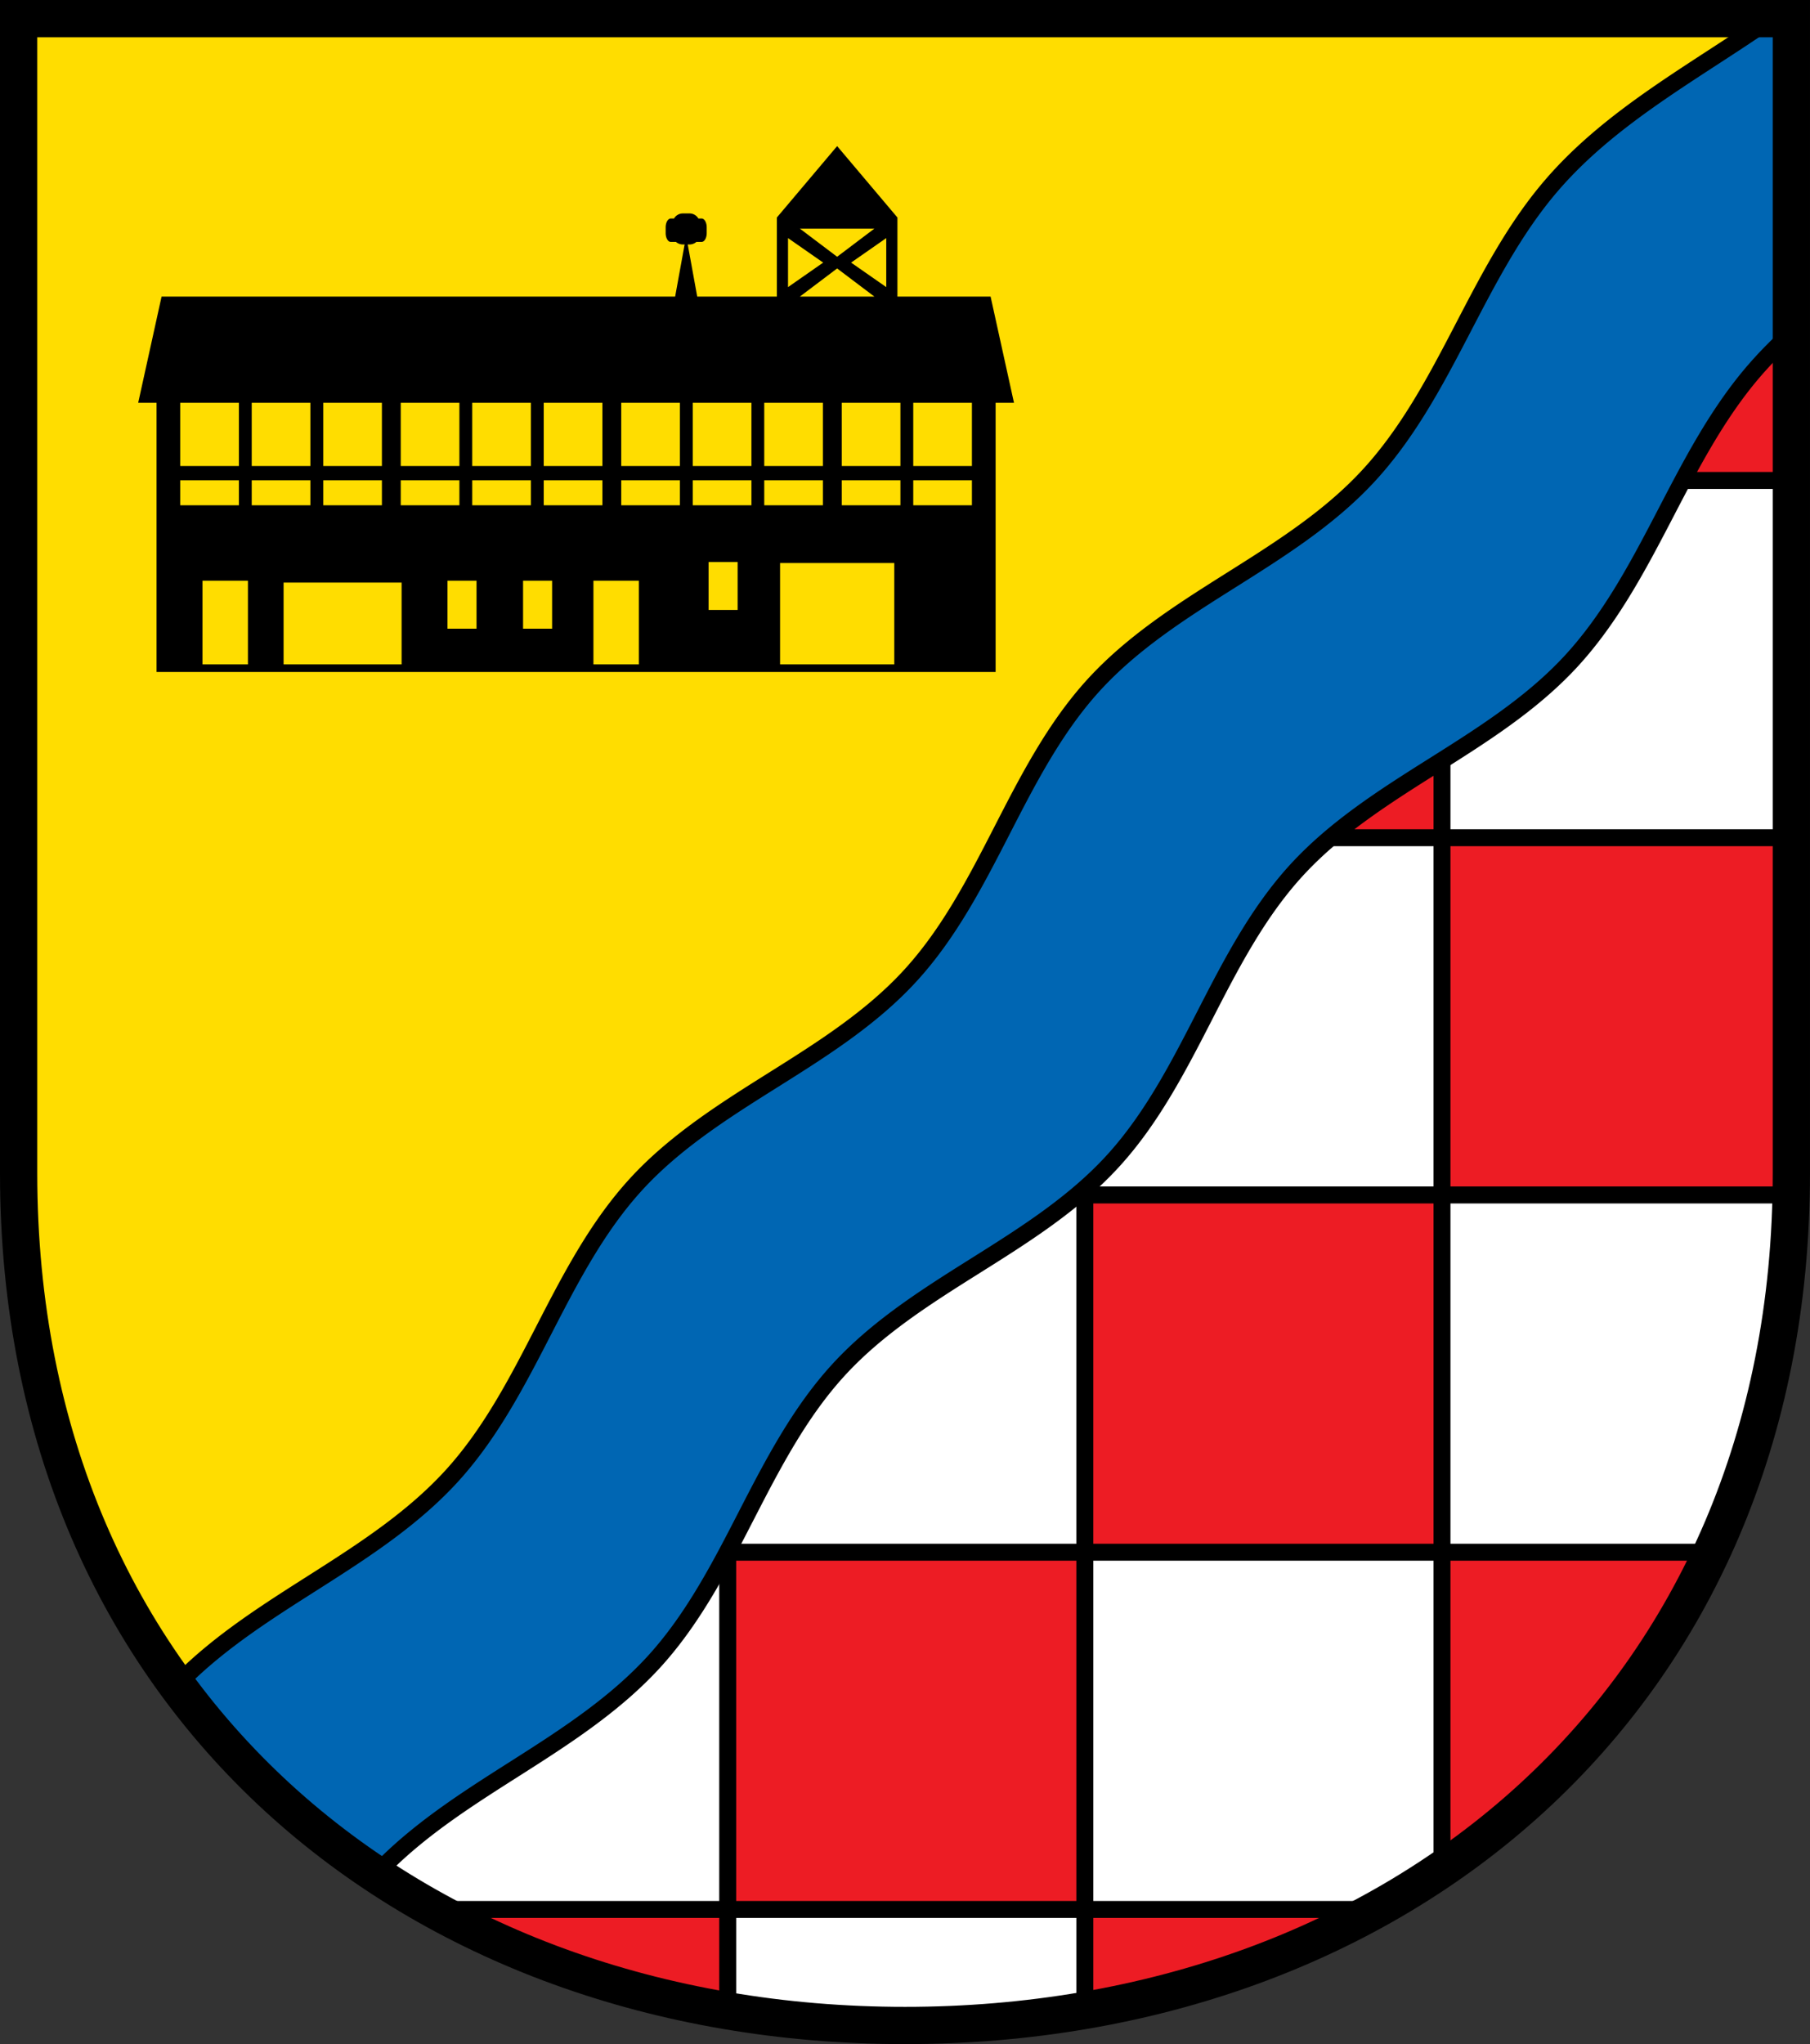 <svg xmlns="http://www.w3.org/2000/svg" width="534.405" height="603.275" viewBox="0 0 141.395 159.617"><rect x="0" y="0" width="141.395" height="159.617" fill="#333333" stroke="none"/><path style="opacity:1;fill:#fd0;fill-opacity:1;fill-rule:evenodd;stroke:none;stroke-width:2.91;stroke-linecap:round;stroke-linejoin:miter;stroke-miterlimit:4;stroke-dasharray:none;stroke-opacity:1;paint-order:fill markers stroke" d="M-8.653-169.473v90.146c0 41.283 30.881 66.56 69.242 66.56 38.36 0 69.242-25.277 69.242-66.56v-90.146z" transform="translate(10.108 170.928)"/><path style="fill:#fff;stroke:none;stroke-width:.265px;stroke-linecap:butt;stroke-linejoin:miter;stroke-opacity:1" d="M129.831-155.595 12.921-29.377c12.397 10.725 29.161 16.61 47.668 16.61 38.36 0 69.242-25.277 69.242-66.56z" transform="translate(10.108 170.928)"/><path style="opacity:1;fill:#ed1c24;fill-opacity:1;fill-rule:evenodd;stroke:#000;stroke-width:5;stroke-linecap:round;stroke-linejoin:miter;stroke-miterlimit:4;stroke-dasharray:none;stroke-dashoffset:0;stroke-opacity:1;paint-order:fill markers stroke" d="m528.906 39.627-94.92 101.947h94.92V39.627zM425.078 151.141l-89.107 95.7h89.107v-95.7zm0 95.7v105.27h103.758c.037-1.96.07-3.923.07-5.902v-99.367H425.078zm0 105.27H319.797v105.266h105.281V352.11zm0 105.266v94.687c34.645-23.447 62.53-55.401 80.639-94.687h-80.639zm-210.558.002v105.266h105.279V457.379h-105.28zm105.279 105.266v30.763c31.915-5.424 61.684-15.83 88.183-30.763H319.8zm-105.28 0h-88.1c26.477 14.92 56.217 25.32 88.1 30.75v-30.75zM109.24 494.33l-30.677 32.951a235.903 235.903 0 0 0 30.677 24.725V494.33z" transform="scale(.265)"/><path style="fill:#0066b3;stroke:#000;stroke-width:1.323;stroke-linecap:round;stroke-linejoin:round;stroke-miterlimit:4;stroke-dasharray:none;stroke-opacity:1;fill-opacity:1" d="M128.255-169.473c-5.975 4.155-12.53 7.601-17.235 13.113-2.912 3.412-4.967 7.455-7.04 11.433-2.072 3.978-4.224 7.983-7.287 11.26-3.063 3.279-6.913 5.697-10.71 8.088-3.796 2.391-7.634 4.834-10.659 8.148-3.024 3.314-5.107 7.359-7.156 11.35-2.05 3.992-4.137 8.035-7.17 11.342-3.032 3.308-6.88 5.738-10.68 8.124-3.799 2.387-7.649 4.812-10.69 8.112-3.04 3.3-5.14 7.335-7.195 11.324-2.053 3.989-4.13 8.033-7.13 11.369-3 3.334-6.805 5.825-10.589 8.233-3.784 2.409-7.634 4.806-10.78 8.002-.076.076-.148.154-.222.231 4.28 5.826 9.532 10.783 15.542 14.778.161-.172.324-.343.49-.512 3.147-3.196 6.996-5.593 10.78-8.001 3.784-2.409 7.588-4.9 10.589-8.234 3-3.335 5.077-7.38 7.13-11.369 2.054-3.989 4.156-8.024 7.196-11.324 3.04-3.3 6.89-5.724 10.69-8.111 3.8-2.387 7.647-4.817 10.679-8.124 3.033-3.307 5.12-7.35 7.17-11.342 2.049-3.992 4.132-8.037 7.156-11.351 3.025-3.314 6.863-5.757 10.66-8.148 3.796-2.391 7.646-4.809 10.71-8.087 3.062-3.277 5.215-7.283 7.287-11.261 2.072-3.978 4.127-8.02 7.039-11.432a32.38 32.38 0 0 1 3.001-3.058v-24.553z" transform="translate(10.108 170.928)"/><path style="opacity:1;fill:none;fill-opacity:1;fill-rule:evenodd;stroke:#000;stroke-width:2.91;stroke-linecap:round;stroke-linejoin:miter;stroke-miterlimit:4;stroke-dasharray:none;stroke-opacity:1;paint-order:fill markers stroke" d="M-8.653-169.473v90.146c0 41.283 30.881 66.56 69.242 66.56 38.36 0 69.242-25.277 69.242-66.56v-90.146z" transform="translate(10.108 170.928)"/><path style="opacity:1;fill:#000;fill-opacity:1;fill-rule:evenodd;stroke:none;stroke-width:.265;stroke-linecap:round;stroke-linejoin:miter;stroke-miterlimit:4;stroke-dasharray:none;stroke-dashoffset:0;stroke-opacity:1;paint-order:fill markers stroke" d="m55.288-159.52-4.708 5.576v6.174h-6.222l-.74-4.067h.122c.216 0 .41-.077.552-.2h.404c.223 0 .403-.308.403-.69v-.45c0-.382-.18-.69-.403-.69h-.25a.794.794 0 0 0-.706-.394h-.488a.794.794 0 0 0-.706.395h-.25c-.223 0-.403.307-.403.689v.45c0 .382.18.69.403.69h.404c.142.123.336.2.552.2h.121l-.74 4.067H2.514l-1.827 8.295h1.435v21.017h65.547v-21.017h1.435l-1.828-8.295h-7.278v-6.174zm-2.91 6.444h5.82l-2.91 2.197zm-.926.74 2.746 1.913-2.746 1.914v-1.914zm7.673 0v3.827l-2.746-1.914zm-3.837 2.37 2.91 2.196h-5.82zM3.971-139.476h4.583v4.936H3.971zm5.586 0h4.583v4.936H9.557zm5.586 0h4.583v4.936h-4.583zm6.054 0h4.583v4.936h-4.583zm5.586 0h4.583v4.936h-4.583zm5.585 0h4.584v4.936h-4.584zm6.055 0h4.583v4.936h-4.583zm5.585 0h4.584v4.936h-4.584zm5.586 0h4.583v4.936h-4.583zm6.055 0h4.582v4.936H55.65zm5.585 0h4.583v4.936h-4.583zm-57.263 6.052h4.583v1.95H3.971zm5.586 0h4.583v1.95H9.557zm5.586 0h4.583v1.95h-4.583zm6.054 0h4.583v1.95h-4.583zm5.586 0h4.583v1.95h-4.583zm5.585 0h4.584v1.95h-4.584zm6.055 0h4.583v1.95h-4.583zm5.585 0h4.584v1.95h-4.584zm5.586 0h4.583v1.95h-4.583zm6.055 0h4.582v1.95H55.65zm5.585 0h4.583v1.95h-4.583zm-15.987 6.38h2.267v3.746h-2.267zm5.582.08h8.923v7.914h-8.923zm-45.119 1.38h3.55v6.534H5.71zm19.14 0h2.267v3.747h-2.268zm5.903 0h2.268v3.747h-2.268zm5.497 0h3.55v6.534h-3.55zm-24.205.149h9.219v6.385h-9.219z" transform="translate(10.108 170.928)"/></svg>